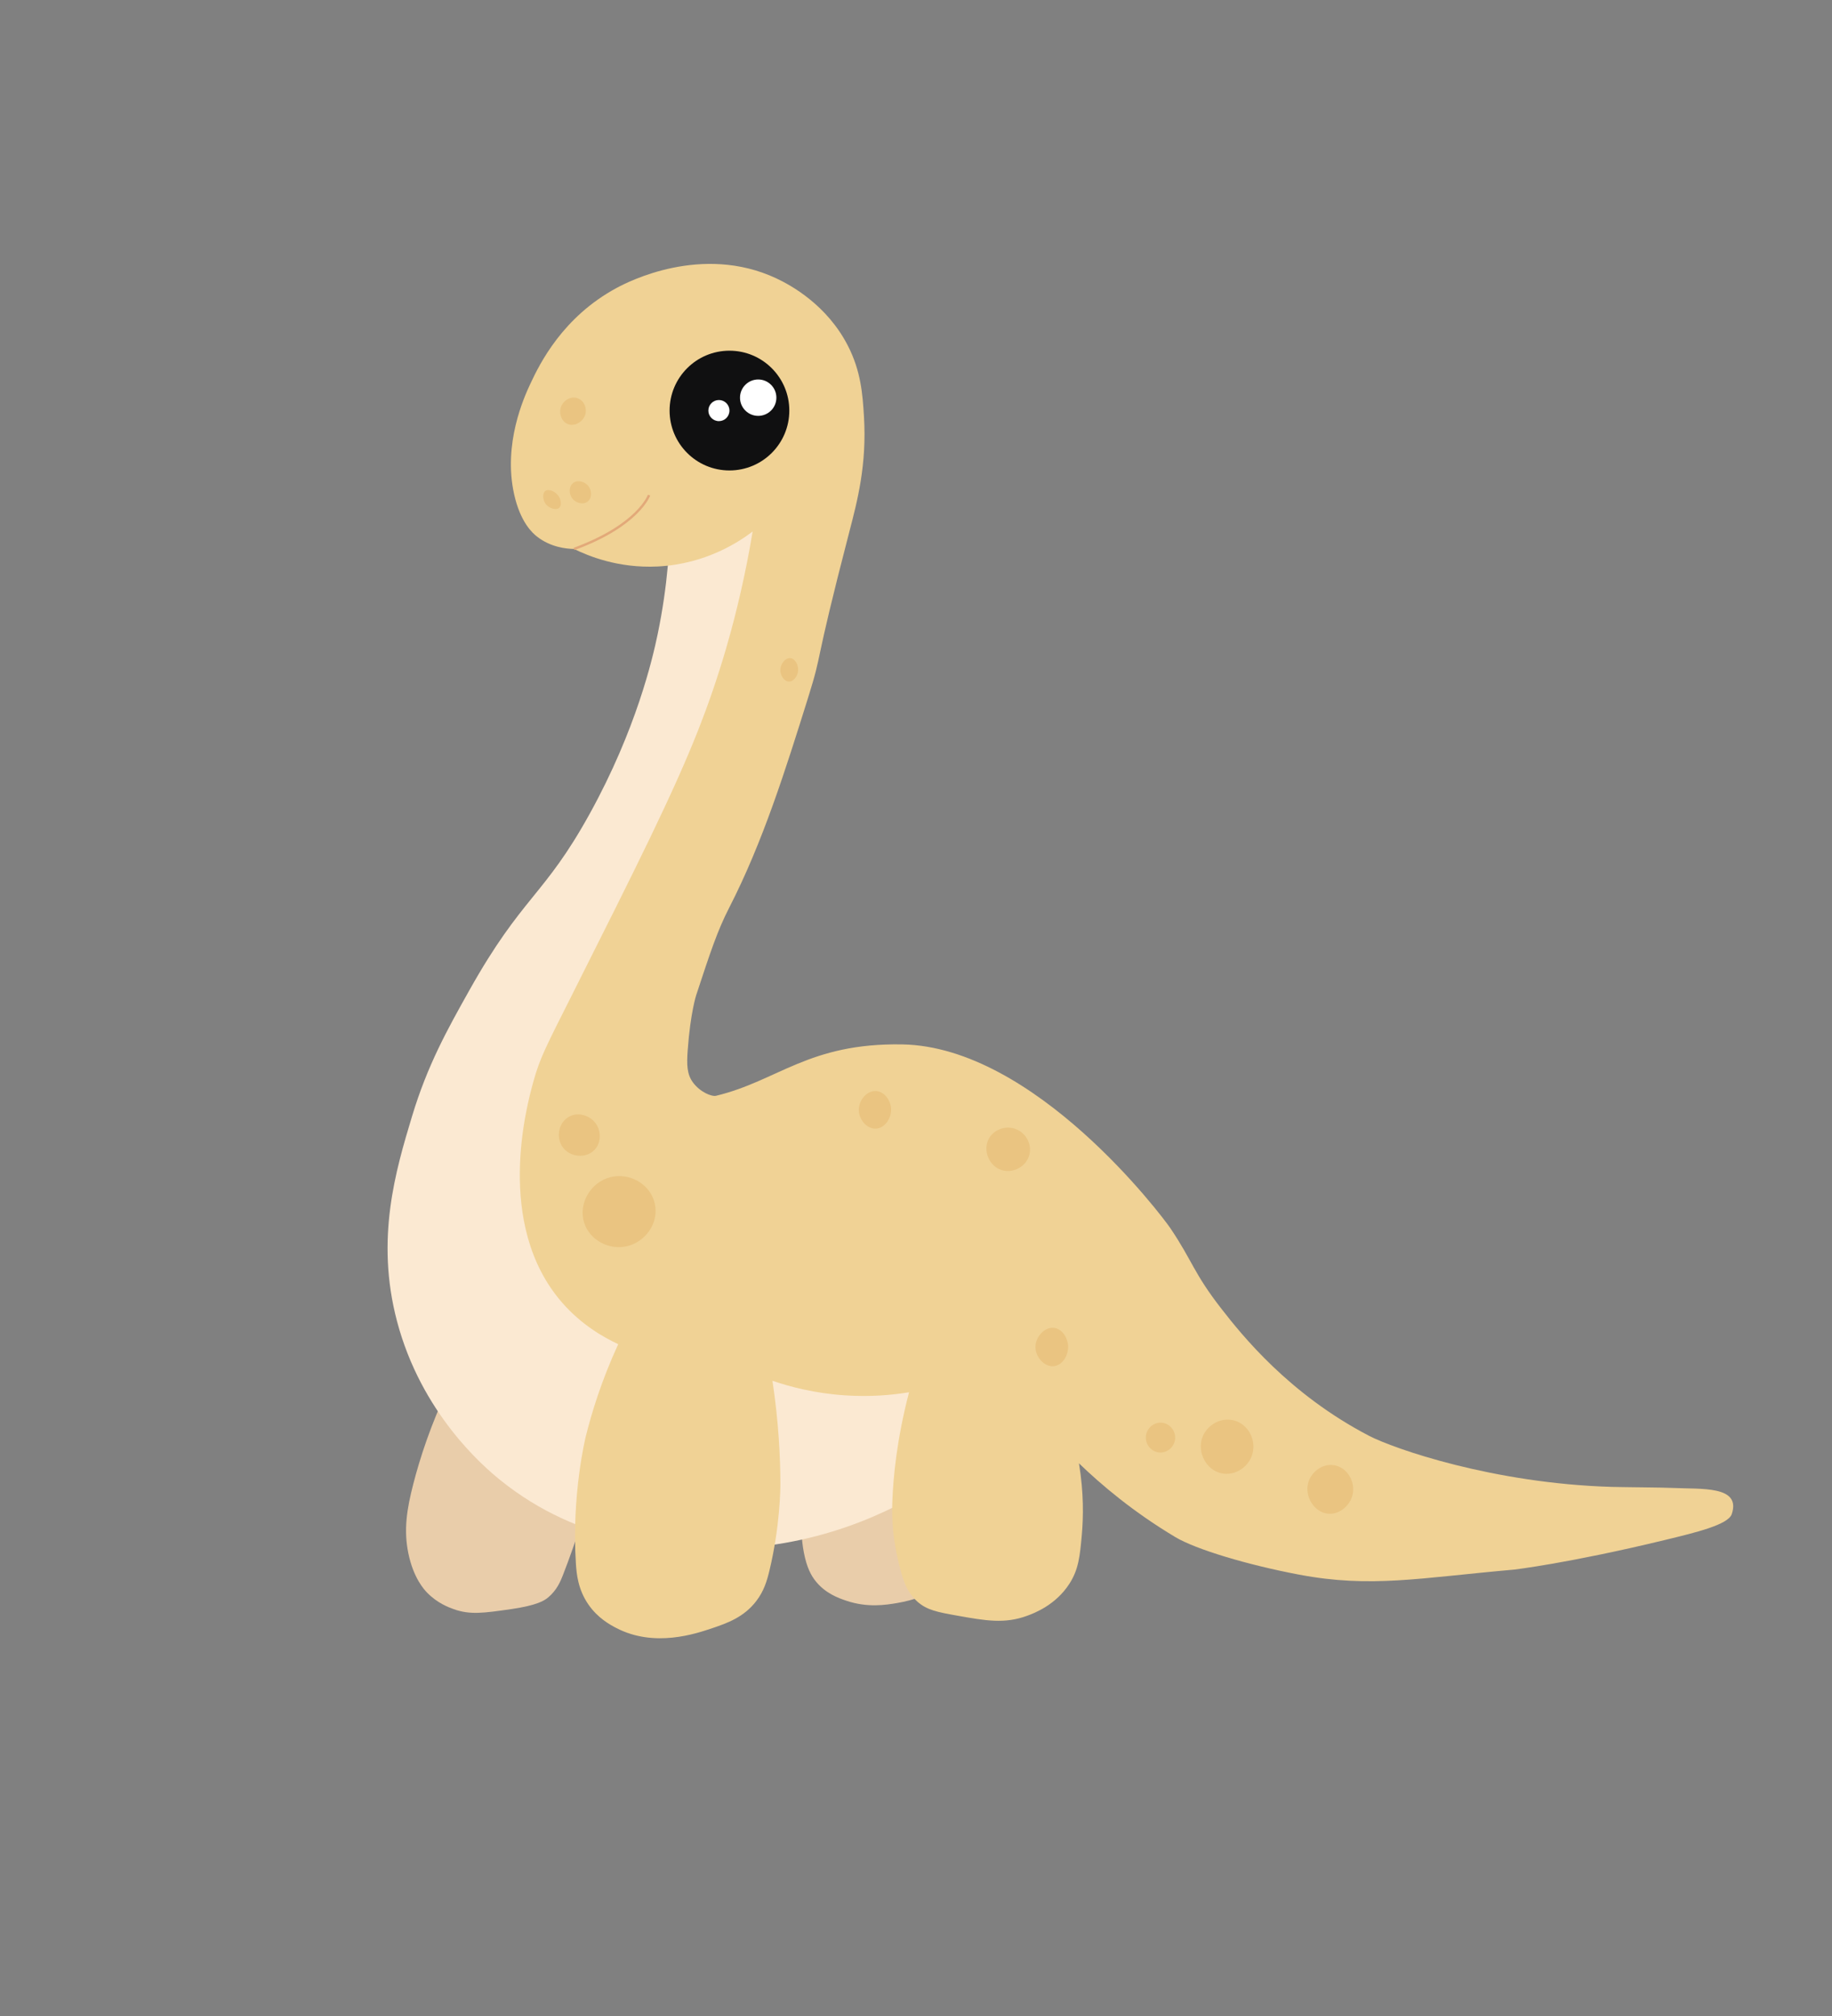 <?xml version="1.0" encoding="UTF-8"?>
<svg id="Layer_1" data-name="Layer 1" xmlns="http://www.w3.org/2000/svg" viewBox="0 0 561.01 617.13">
  <rect x="0" y="0" width="561.01" height="617.13" fill="#808080" stroke="none"/>
  <defs>
    <style>
      .cls-1 {
        fill: #eac481;
      }

      .cls-2 {
        fill: #e9cdaa;
      }

      .cls-3 {
        fill: none;
        stroke: #e2a979;
        stroke-miterlimit: 10;
        stroke-width: .74px;
      }

      .cls-4 {
        fill: #fbe9d2;
      }

      .cls-5 {
        fill: #f0d295;
      }

      .cls-6 {
        fill: #101011;
      }

      .cls-7 {
        fill: #fff;
      }
    </style>
  </defs>
  <path class="cls-2" d="M247.71,452.47c-1.69,5.66-3.25,13.94-1.54,22.79.89,4.58,2.2,6.99,3.6,8.74,3.03,3.78,6.99,5.18,9.42,6,6.46,2.18,12.07,1.29,15.59.69,9.93-1.7,17.22-6.53,21.42-9.94,8.45-13.62,6.59-30.05-2.23-38.21-11.17-10.33-34.45-8.29-46.26,9.94Z"/>
  <path class="cls-2" d="M181.75,454.19c-1.25,4.22-5.12,17.17-9.42,28.1-.68,1.72-1.79,4.45-4.45,6.68-1.15.96-3.31,2.43-11.42,3.6-8.34,1.2-12.51,1.8-17.54,0-1.5-.54-4.92-1.8-8.05-4.97-.94-.95-4.27-4.52-5.83-12.16-1.46-7.16-.47-13.46,1.54-21.25,1.97-7.64,5.26-18.03,10.97-29.98,14.73,9.99,29.47,19.99,44.2,29.98Z"/>
  <path class="cls-4" d="M205.26,156.88c-.02,9.29-.74,22.22-3.87,37.27-1.55,7.44-6.53,29.07-20.75,54.85-14.05,25.48-20.62,25.09-36.92,54.15-6.69,11.93-12.81,22.84-17.58,38.68-4.92,16.34-11.24,37.32-4.57,62.59,7.43,28.15,26.43,44.44,31.47,48.52,24.99,20.25,52.55,20.84,64.52,21.1,32.47.69,56.51-12.23,66.81-18.64,11.45-26.15,8.7-41.07,3.87-49.93-16.56-30.35-72.96-17.55-88.96-50.63-3.84-7.93-3.15-16.54-1.76-33.76,2.58-32.07,13.07-49.67,26.37-82.98,16.18-40.53,31.94-79.98,20.04-90.02-4.14-3.5-13.61-5.09-38.68,8.79Z"/>
  <path class="cls-5" d="M230.52,162.66c-3.79,2.9-14.17,10.03-29.22,10.75-12.02.57-21.18-3.23-25.52-5.37-2.3-.04-7.11-.48-11.35-3.8-1.31-1.03-5.06-4.28-6.99-12.94-3.44-15.46,3.03-29.71,5.01-33.91,2.79-5.95,9.81-20.35,26.45-29.29,3.44-1.85,26.03-13.52,48.75-2.93,4.6,2.15,15.61,8.19,22.01,20.69,3.99,7.8,4.49,14.79,4.91,21.63.91,14.8-2.05,25.95-4.44,35.14-11.51,44.27-7.8,35.4-12.75,51.2-6.85,21.86-13.78,43.96-24.09,64.05-3.6,7.01-5.76,13.58-10.09,26.73,0,0-1.78,5.4-2.61,16.9-.32,4.44-.24,7.32,1.61,9.83,2.19,2.98,5.75,4.4,7.07,4.09,19.03-4.59,28.35-16.2,56.97-15.73,40.68.66,79.73,52.65,82.18,56.29,6.83,10.15,7.07,13.67,15.65,24.68,6.13,7.87,20.61,26.06,45.15,38.83,7.49,3.9,37.92,14.58,74.35,15.65,3.53.1,15.57.17,18.66.32,8.74.42,20.99-.77,18.09,7.99-1.08,3.27-10.96,5.64-20.5,7.95-29.54,7.14-46.22,9.06-46.22,9.06-29.09,2.56-43.72,5.69-65.71,1.55-15.63-2.94-31.63-7.71-37.98-11.51-12.93-7.73-22.69-16.01-29.5-22.58,1.51,9.08,1.34,16.59.88,21.84-.59,6.62-1,10.64-3.78,14.98-4.19,6.54-10.7,9.02-12.96,9.85-6.9,2.53-12.69,1.51-21.19,0-6.29-1.11-9.5-1.73-12.42-4.32-3.68-3.28-4.74-7.57-6.07-13.36-1.89-8.17-1.71-14.75-1.62-17.14.28-7.59,1.35-19.12,5.13-33.6-5.21.86-11.93,1.47-19.7.94-9.09-.61-16.62-2.57-22.13-4.45,1.91,12.65,2.41,23.41,2.43,31.58,0,.99-.05,12.87-3.37,26.58-.75,3.09-1.65,6.19-4.05,9.31-3.78,4.91-8.86,6.71-13.36,8.23-5.16,1.75-17.78,6.03-29.42,0-1.87-.97-5.71-3.01-8.64-7.29-3.13-4.56-3.58-9.28-3.78-12.42-1.36-21.17,2.97-38.73,2.97-38.73,1.82-7.38,4.83-17.26,9.99-28.47-4.51-2.1-11.29-5.94-17.25-12.8-20.73-23.89-10.69-60.46-8.77-67.44,2.06-7.51,3.98-10.98,12.36-27.65,19.17-38.14,30.54-60.76,38.22-80.26,5.41-13.75,12.21-34.15,16.61-60.66Z"/>
  <path class="cls-3" d="M198.76,151.56s-3.19,9.24-22.98,16.48"/>
  <circle class="cls-6" cx="223.38" cy="125.68" r="18.33"/>
  <circle class="cls-7" cx="232.18" cy="121.73" r="5.57"/>
  <path class="cls-7" d="M223.38,125.68c0,1.79-1.45,3.23-3.23,3.23s-3.23-1.45-3.23-3.23,1.45-3.23,3.23-3.23,3.23,1.45,3.23,3.23Z"/>
  <path class="cls-1" d="M176.97,121.94c1.92.73,2.72,2.95,2.34,4.68-.52,2.35-3.26,4.09-5.47,3.18-2.05-.84-2.88-3.66-1.86-5.71.85-1.7,3-2.92,4.98-2.16Z"/>
  <path class="cls-1" d="M167,150.28c1.07-.79,3.38.27,4.26,1.92.52.96.78,2.54,0,3.24-.96.87-3.26.16-4.26-1.32-.83-1.22-.91-3.17,0-3.84Z"/>
  <path class="cls-1" d="M175.47,147.88c1.43-1.14,3.74-.44,4.8,1.02.97,1.34,1.06,3.54-.3,4.62-1.42,1.13-3.68.45-4.74-.96-1.02-1.35-1.11-3.6.25-4.68Z"/>
  <path class="cls-1" d="M242.02,201.45c1.53.14,2.58,2.28,2.37,4.01-.18,1.46-1.33,3.21-2.81,3.17-1.53-.04-2.66-1.98-2.62-3.59.04-1.8,1.52-3.73,3.06-3.59Z"/>
  <path class="cls-1" d="M182.76,344.41c1.42,2.4,1.2,5.76-.86,7.74-2.59,2.5-7.32,2.12-9.57-.97-2.19-3.01-1.29-7.59,1.94-9.36,2.98-1.63,6.83-.24,8.5,2.58Z"/>
  <path class="cls-1" d="M186.96,360.33c5.76-1.43,12.18,2.02,13.55,8.07,1.38,6.07-2.99,11.9-8.71,13.12-5.34,1.14-11.2-1.87-12.91-7.21-1.89-5.91,2.01-12.47,8.07-13.98Z"/>
  <path class="cls-1" d="M268.26,333.98c2.66.15,4.52,2.97,4.62,5.48.11,2.73-1.81,5.86-4.62,6.02-2.87.16-5.27-2.85-5.27-5.75,0-2.91,2.4-5.92,5.27-5.75Z"/>
  <path class="cls-1" d="M310.74,345.5c3.24,1.05,5.29,4.51,4.52,7.84-.87,3.73-4.96,5.93-8.5,4.84-3.93-1.21-5.84-6.07-3.98-9.57,1.44-2.71,4.88-4.11,7.96-3.11Z"/>
  <path class="cls-1" d="M322.79,406.47c2.53.31,4.17,3.1,4.3,5.48.15,2.7-1.57,5.91-4.3,6.24-2.9.35-5.7-2.72-5.7-5.86,0-3.15,2.81-6.21,5.7-5.86Z"/>
  <path class="cls-1" d="M355.5,435.48c2.6.07,4.57,2.44,4.36,4.95-.19,2.34-2.24,4.31-4.7,4.2-2.44-.12-4.28-2.24-4.28-4.57,0-2.48,2.08-4.64,4.62-4.57Z"/>
  <path class="cls-1" d="M377.91,434.81c4.38,1.17,6.81,6,5.62,10.24-1.13,4.05-5.34,6.78-9.4,5.96-4.74-.96-7.58-6.43-5.96-10.95,1.35-3.77,5.6-6.36,9.74-5.25Z"/>
  <path class="cls-1" d="M408.38,448.49c3.88.54,6.4,4.49,5.96,8.23-.45,3.82-3.93,6.97-7.64,6.63-4.26-.38-7.17-5.2-6.13-9.32.83-3.25,4.12-6.05,7.81-5.54Z"/>
</svg>